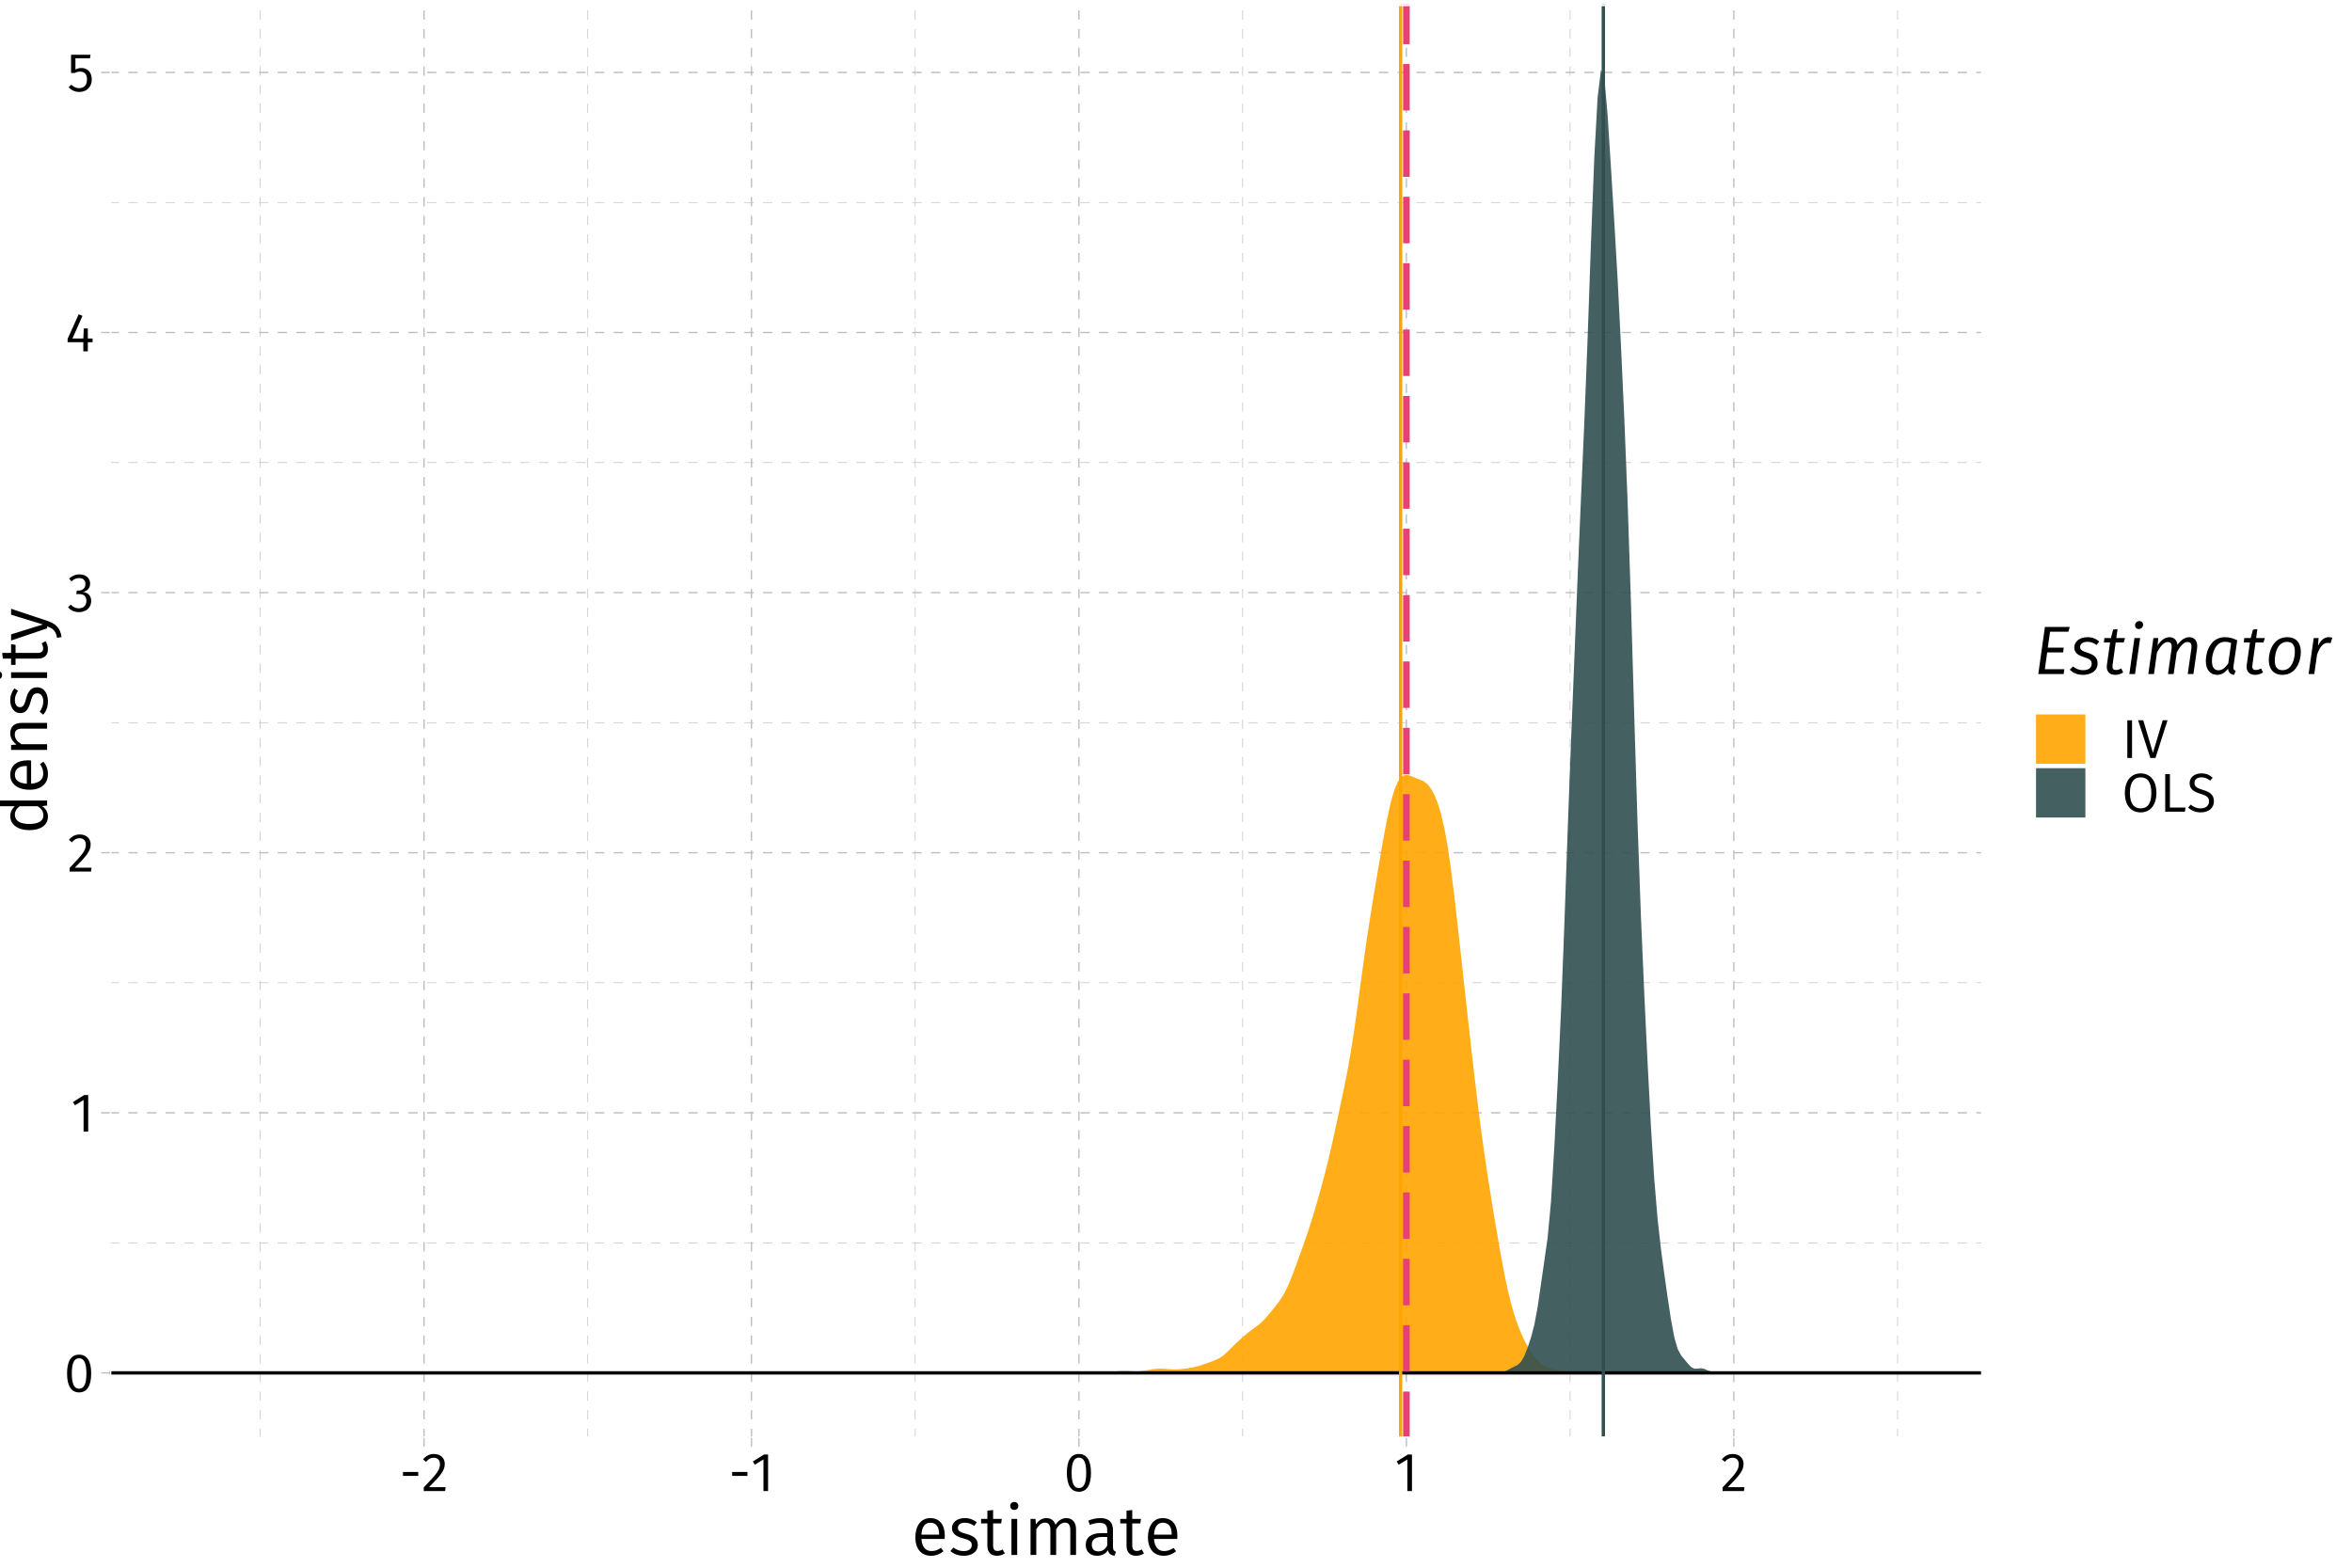 <?xml version="1.0" encoding="UTF-8"?>
<svg xmlns="http://www.w3.org/2000/svg" xmlns:xlink="http://www.w3.org/1999/xlink" width="756pt" height="504pt" viewBox="0 0 756 504" version="1.1">
<defs>
<g>
<symbol overflow="visible" id="glyph0-0">
<path style="stroke:none;" d="M 9.547 -18.469 L 2.156 -18.469 L 2.156 6.156 L 9.547 6.156 Z M 8.609 -17.562 L 8.609 5.25 L 3.125 5.25 L 3.125 -17.562 Z M 5.703 -7.938 C 5.016 -7.938 4.062 -7.719 4.062 -7.25 C 4.062 -7.016 4.219 -6.844 4.484 -6.844 C 4.562 -6.844 4.625 -6.859 4.719 -6.891 C 5.016 -7.031 5.266 -7.094 5.625 -7.094 C 6.516 -7.094 6.703 -6.562 6.703 -5.875 C 6.703 -4.938 6.375 -4.594 5.109 -4.516 L 5.109 -3.047 C 5.109 -2.781 5.312 -2.625 5.547 -2.625 C 5.75 -2.625 5.984 -2.781 5.984 -3.047 L 5.984 -3.828 C 7.156 -4.016 7.656 -4.688 7.656 -5.906 C 7.656 -6.969 7.219 -7.938 5.703 -7.938 Z M 5.547 -2.109 C 5.188 -2.109 4.922 -1.844 4.922 -1.5 C 4.922 -1.125 5.188 -0.844 5.547 -0.844 C 5.891 -0.844 6.156 -1.125 6.156 -1.5 C 6.156 -1.844 5.891 -2.109 5.547 -2.109 Z M 5.547 -2.109 "/>
</symbol>
<symbol overflow="visible" id="glyph0-1">
<path style="stroke:none;" d="M 4.891 -11.922 C 2.312 -11.922 1.016 -9.797 1.016 -5.875 C 1.016 -1.953 2.312 0.219 4.891 0.219 C 7.484 0.219 8.766 -1.953 8.766 -5.859 C 8.766 -9.781 7.484 -11.922 4.891 -11.922 Z M 4.891 -10.75 C 6.406 -10.75 7.234 -9.359 7.234 -5.859 C 7.234 -2.375 6.406 -0.969 4.891 -0.969 C 3.359 -0.969 2.547 -2.375 2.547 -5.875 C 2.547 -9.359 3.359 -10.75 4.891 -10.75 Z M 4.891 -10.75 "/>
</symbol>
<symbol overflow="visible" id="glyph0-2">
<path style="stroke:none;" d="M 5.562 -11.75 L 4.25 -11.75 L 0.656 -9.516 L 1.297 -8.469 L 4.078 -10.172 L 4.078 0 L 5.562 0 Z M 5.562 -11.75 "/>
</symbol>
<symbol overflow="visible" id="glyph0-3">
<path style="stroke:none;" d="M 4 -11.922 C 2.531 -11.922 1.422 -11.344 0.469 -10.188 L 1.438 -9.406 C 2.219 -10.297 2.906 -10.719 3.922 -10.719 C 5.109 -10.719 5.906 -9.953 5.906 -8.672 C 5.906 -6.719 4.891 -5.578 0.703 -1.172 L 0.703 0 L 7.562 0 L 7.734 -1.25 L 2.391 -1.25 C 6.062 -4.984 7.453 -6.516 7.453 -8.75 C 7.453 -10.562 6.125 -11.922 4 -11.922 Z M 4 -11.922 "/>
</symbol>
<symbol overflow="visible" id="glyph0-4">
<path style="stroke:none;" d="M 3.938 -11.922 C 2.672 -11.922 1.594 -11.469 0.609 -10.562 L 1.391 -9.672 C 2.203 -10.422 2.922 -10.734 3.859 -10.734 C 5.078 -10.734 5.875 -10.031 5.875 -8.875 C 5.875 -7.438 4.875 -6.719 3.688 -6.719 L 3.094 -6.719 L 2.922 -5.578 L 3.781 -5.578 C 5.25 -5.578 6.172 -5.047 6.172 -3.375 C 6.172 -1.953 5.266 -1 3.734 -1 C 2.766 -1 1.969 -1.359 1.172 -2.188 L 0.281 -1.359 C 1.172 -0.297 2.375 0.219 3.781 0.219 C 6.188 0.219 7.719 -1.312 7.719 -3.375 C 7.719 -5.172 6.547 -6.125 5.062 -6.25 C 6.391 -6.547 7.375 -7.438 7.375 -8.953 C 7.375 -10.562 6.141 -11.922 3.938 -11.922 Z M 3.938 -11.922 "/>
</symbol>
<symbol overflow="visible" id="glyph0-5">
<path style="stroke:none;" d="M 8.75 -4.141 L 7.219 -4.141 L 7.219 -7.359 L 5.922 -7.359 L 5.781 -4.141 L 2.281 -4.141 L 5.5 -11.422 L 4.281 -11.922 L 0.719 -4.016 L 0.719 -2.938 L 5.766 -2.938 L 5.766 0 L 7.219 0 L 7.219 -2.938 L 8.75 -2.938 Z M 8.75 -4.141 "/>
</symbol>
<symbol overflow="visible" id="glyph0-6">
<path style="stroke:none;" d="M 7.547 -11.75 L 1.281 -11.75 L 1.281 -5.875 L 2.453 -5.875 C 3.031 -6.172 3.5 -6.312 4.172 -6.312 C 5.438 -6.312 6.406 -5.641 6.406 -3.797 C 6.406 -2.016 5.438 -1 3.922 -1 C 2.875 -1 2.109 -1.375 1.375 -2.125 L 0.5 -1.266 C 1.391 -0.359 2.453 0.219 3.922 0.219 C 6.344 0.219 7.938 -1.422 7.938 -3.766 C 7.938 -6.094 6.594 -7.484 4.609 -7.484 C 3.938 -7.484 3.312 -7.312 2.688 -7 L 2.688 -10.594 L 7.344 -10.594 Z M 7.547 -11.75 "/>
</symbol>
<symbol overflow="visible" id="glyph0-7">
<path style="stroke:none;" d="M 1.094 -4.875 L 6 -4.875 L 6 -6.141 L 1.094 -6.141 Z M 1.094 -4.875 "/>
</symbol>
<symbol overflow="visible" id="glyph0-8">
<path style="stroke:none;" d="M 3.328 -12.109 L 1.812 -12.109 L 1.812 0 L 3.328 0 Z M 3.328 -12.109 "/>
</symbol>
<symbol overflow="visible" id="glyph0-9">
<path style="stroke:none;" d="M 9.594 -12.109 L 8.047 -12.109 L 4.906 -1.641 L 1.797 -12.109 L 0.141 -12.109 L 4.062 0 L 5.719 0 Z M 9.594 -12.109 "/>
</symbol>
<symbol overflow="visible" id="glyph0-10">
<path style="stroke:none;" d="M 6.094 -12.312 C 3.094 -12.312 1.016 -10.016 1.016 -6.016 C 1.016 -1.969 3.078 0.219 6.094 0.219 C 9.109 0.219 11.156 -2.047 11.156 -6.031 C 11.156 -10.109 9.094 -12.312 6.094 -12.312 Z M 6.094 -11.047 C 8.219 -11.047 9.531 -9.578 9.531 -6.031 C 9.531 -2.5 8.203 -1.062 6.094 -1.062 C 4.047 -1.062 2.641 -2.5 2.641 -6.016 C 2.641 -9.578 4.016 -11.047 6.094 -11.047 Z M 6.094 -11.047 "/>
</symbol>
<symbol overflow="visible" id="glyph0-11">
<path style="stroke:none;" d="M 3.328 -12.109 L 1.812 -12.109 L 1.812 0 L 8.141 0 L 8.328 -1.344 L 3.328 -1.344 Z M 3.328 -12.109 "/>
</symbol>
<symbol overflow="visible" id="glyph0-12">
<path style="stroke:none;" d="M 4.734 -12.312 C 2.531 -12.312 0.984 -11.016 0.984 -9.203 C 0.984 -7.359 2.156 -6.453 4.547 -5.734 C 6.609 -5.109 7.219 -4.562 7.219 -3.312 C 7.219 -1.812 6.016 -1.062 4.547 -1.062 C 3.203 -1.062 2.25 -1.531 1.344 -2.281 L 0.5 -1.344 C 1.5 -0.375 2.828 0.219 4.562 0.219 C 7.219 0.219 8.797 -1.25 8.797 -3.359 C 8.797 -5.625 7.234 -6.406 5.25 -7 C 3.062 -7.672 2.547 -8.188 2.547 -9.25 C 2.547 -10.438 3.516 -11.047 4.797 -11.047 C 5.828 -11.047 6.672 -10.734 7.578 -10 L 8.406 -10.922 C 7.422 -11.828 6.391 -12.312 4.734 -12.312 Z M 4.734 -12.312 "/>
</symbol>
<symbol overflow="visible" id="glyph1-0">
<path style="stroke:none;" d="M 11.953 -23.094 L 2.703 -23.094 L 2.703 7.703 L 11.953 7.703 Z M 10.766 -21.953 L 10.766 6.562 L 3.922 6.562 L 3.922 -21.953 Z M 7.125 -9.922 C 6.266 -9.922 5.078 -9.656 5.078 -9.062 C 5.078 -8.781 5.281 -8.562 5.609 -8.562 C 5.703 -8.562 5.781 -8.578 5.891 -8.625 C 6.266 -8.797 6.578 -8.859 7.047 -8.859 C 8.141 -8.859 8.375 -8.203 8.375 -7.344 C 8.375 -6.188 7.969 -5.734 6.375 -5.656 L 6.375 -3.812 C 6.375 -3.469 6.641 -3.281 6.938 -3.281 C 7.188 -3.281 7.484 -3.469 7.484 -3.812 L 7.484 -4.797 C 8.953 -5.016 9.562 -5.859 9.562 -7.391 C 9.562 -8.719 9.016 -9.922 7.125 -9.922 Z M 6.938 -2.641 C 6.484 -2.641 6.156 -2.312 6.156 -1.875 C 6.156 -1.406 6.484 -1.062 6.938 -1.062 C 7.375 -1.062 7.703 -1.406 7.703 -1.875 C 7.703 -2.312 7.375 -2.641 6.938 -2.641 Z M 6.938 -2.641 "/>
</symbol>
<symbol overflow="visible" id="glyph1-1">
<path style="stroke:none;" d="M 10.766 -6.156 C 10.766 -9.656 9.156 -11.844 6.047 -11.844 C 3.109 -11.844 1.297 -9.312 1.297 -5.672 C 1.297 -2 3.172 0.266 6.359 0.266 C 7.938 0.266 9.219 -0.281 10.344 -1.188 L 9.531 -2.281 C 8.516 -1.578 7.656 -1.25 6.484 -1.25 C 4.734 -1.25 3.453 -2.359 3.25 -5.141 L 10.719 -5.141 C 10.734 -5.391 10.766 -5.766 10.766 -6.156 Z M 8.938 -6.516 L 3.25 -6.516 C 3.406 -9.219 4.484 -10.359 6.094 -10.359 C 8.016 -10.359 8.938 -9.016 8.938 -6.688 Z M 8.938 -6.516 "/>
</symbol>
<symbol overflow="visible" id="glyph1-2">
<path style="stroke:none;" d="M 5.219 -11.844 C 2.859 -11.844 1.125 -10.516 1.125 -8.688 C 1.125 -7.062 2.109 -6.031 4.594 -5.375 C 6.891 -4.75 7.484 -4.312 7.484 -3.109 C 7.484 -1.938 6.453 -1.234 4.906 -1.234 C 3.609 -1.234 2.547 -1.672 1.609 -2.375 L 0.609 -1.25 C 1.625 -0.375 2.984 0.266 4.953 0.266 C 7.281 0.266 9.422 -0.859 9.422 -3.219 C 9.422 -5.234 8.047 -6.156 5.609 -6.797 C 3.703 -7.297 3.031 -7.75 3.031 -8.734 C 3.031 -9.719 3.922 -10.359 5.281 -10.359 C 6.375 -10.359 7.266 -10.031 8.297 -9.344 L 9.094 -10.516 C 7.984 -11.359 6.797 -11.844 5.219 -11.844 Z M 5.219 -11.844 "/>
</symbol>
<symbol overflow="visible" id="glyph1-3">
<path style="stroke:none;" d="M 7.156 -1.766 C 6.578 -1.438 6.094 -1.281 5.547 -1.281 C 4.516 -1.281 4.094 -1.844 4.094 -3.062 L 4.094 -10.141 L 6.688 -10.141 L 6.891 -11.578 L 4.094 -11.578 L 4.094 -14.438 L 2.25 -14.234 L 2.25 -11.578 L 0.234 -11.578 L 0.234 -10.141 L 2.25 -10.141 L 2.25 -2.969 C 2.25 -0.859 3.391 0.266 5.297 0.266 C 6.266 0.266 7.109 0 7.859 -0.5 Z M 7.156 -1.766 "/>
</symbol>
<symbol overflow="visible" id="glyph1-4">
<path style="stroke:none;" d="M 3.062 -17.031 C 2.281 -17.031 1.766 -16.484 1.766 -15.75 C 1.766 -15.031 2.281 -14.469 3.062 -14.469 C 3.844 -14.469 4.375 -15.031 4.375 -15.75 C 4.375 -16.484 3.844 -17.031 3.062 -17.031 Z M 4 -11.578 L 2.156 -11.578 L 2.156 0 L 4 0 Z M 4 -11.578 "/>
</symbol>
<symbol overflow="visible" id="glyph1-5">
<path style="stroke:none;" d="M 13.688 -11.844 C 12.125 -11.844 11.016 -10.953 10.188 -9.688 C 9.766 -11.016 8.734 -11.844 7.281 -11.844 C 5.781 -11.844 4.703 -11.016 3.891 -9.828 L 3.734 -11.578 L 2.156 -11.578 L 2.156 0 L 4 0 L 4 -8.25 C 4.797 -9.531 5.562 -10.391 6.844 -10.391 C 7.781 -10.391 8.531 -9.812 8.531 -8.031 L 8.531 0 L 10.391 0 L 10.391 -8.25 C 11.203 -9.531 11.953 -10.391 13.25 -10.391 C 14.188 -10.391 14.938 -9.812 14.938 -8.031 L 14.938 0 L 16.781 0 L 16.781 -8.297 C 16.781 -10.469 15.578 -11.844 13.688 -11.844 Z M 13.688 -11.844 "/>
</symbol>
<symbol overflow="visible" id="glyph1-6">
<path style="stroke:none;" d="M 9.812 -2.656 L 9.812 -8.031 C 9.812 -10.422 8.562 -11.844 5.812 -11.844 C 4.531 -11.844 3.281 -11.578 1.891 -11.047 L 2.359 -9.688 C 3.547 -10.094 4.594 -10.312 5.484 -10.312 C 7.156 -10.312 7.969 -9.656 7.969 -7.938 L 7.969 -7.016 L 6.078 -7.016 C 2.906 -7.016 1.062 -5.703 1.062 -3.234 C 1.062 -1.172 2.422 0.266 4.703 0.266 C 6.141 0.266 7.375 -0.281 8.188 -1.516 C 8.484 -0.359 9.219 0.109 10.344 0.266 L 10.781 -1.031 C 10.156 -1.25 9.812 -1.578 9.812 -2.656 Z M 5.125 -1.141 C 3.734 -1.141 3.016 -1.906 3.016 -3.328 C 3.016 -4.969 4.156 -5.781 6.312 -5.781 L 7.969 -5.781 L 7.969 -3.031 C 7.297 -1.781 6.375 -1.141 5.125 -1.141 Z M 5.125 -1.141 "/>
</symbol>
<symbol overflow="visible" id="glyph2-0">
<path style="stroke:none;" d="M -23.094 -11.953 L -23.094 -2.703 L 7.703 -2.703 L 7.703 -11.953 Z M -21.953 -10.766 L 6.562 -10.766 L 6.562 -3.922 L -21.953 -3.922 Z M -9.922 -7.125 C -9.922 -6.266 -9.656 -5.078 -9.062 -5.078 C -8.781 -5.078 -8.562 -5.281 -8.562 -5.609 C -8.562 -5.703 -8.578 -5.781 -8.625 -5.891 C -8.797 -6.266 -8.859 -6.578 -8.859 -7.047 C -8.859 -8.141 -8.203 -8.375 -7.344 -8.375 C -6.188 -8.375 -5.734 -7.969 -5.656 -6.375 L -3.812 -6.375 C -3.469 -6.375 -3.281 -6.641 -3.281 -6.938 C -3.281 -7.188 -3.469 -7.484 -3.812 -7.484 L -4.797 -7.484 C -5.016 -8.953 -5.859 -9.562 -7.391 -9.562 C -8.719 -9.562 -9.922 -9.016 -9.922 -7.125 Z M -2.641 -6.938 C -2.641 -6.484 -2.312 -6.156 -1.875 -6.156 C -1.406 -6.156 -1.062 -6.484 -1.062 -6.938 C -1.062 -7.375 -1.406 -7.703 -1.875 -7.703 C -2.312 -7.703 -2.641 -7.375 -2.641 -6.938 Z M -2.641 -6.938 "/>
</symbol>
<symbol overflow="visible" id="glyph2-1">
<path style="stroke:none;" d="M -16.453 -9.094 L -10.391 -9.094 C -11.172 -8.344 -11.844 -7.344 -11.844 -5.938 C -11.844 -3.109 -9.281 -1.406 -5.734 -1.406 C -2.109 -1.406 0.266 -2.969 0.266 -5.766 C 0.266 -7.234 -0.484 -8.406 -1.625 -9.125 L 0 -9.328 L 0 -10.938 L -16.234 -10.938 Z M -1.203 -6.141 C -1.203 -4.406 -2.688 -3.391 -5.766 -3.391 C -8.844 -3.391 -10.359 -4.531 -10.359 -6.344 C -10.359 -7.547 -9.75 -8.375 -8.797 -9.094 L -3.031 -9.094 C -1.875 -8.312 -1.203 -7.484 -1.203 -6.141 Z M -1.203 -6.141 "/>
</symbol>
<symbol overflow="visible" id="glyph2-2">
<path style="stroke:none;" d="M -6.156 -10.766 C -9.656 -10.766 -11.844 -9.156 -11.844 -6.047 C -11.844 -3.109 -9.312 -1.297 -5.672 -1.297 C -2 -1.297 0.266 -3.172 0.266 -6.359 C 0.266 -7.938 -0.281 -9.219 -1.188 -10.344 L -2.281 -9.531 C -1.578 -8.516 -1.25 -7.656 -1.25 -6.484 C -1.25 -4.734 -2.359 -3.453 -5.141 -3.25 L -5.141 -10.719 C -5.391 -10.734 -5.766 -10.766 -6.156 -10.766 Z M -6.516 -8.938 L -6.516 -3.25 C -9.219 -3.406 -10.359 -4.484 -10.359 -6.094 C -10.359 -8.016 -9.016 -8.938 -6.688 -8.938 Z M -6.516 -8.938 "/>
</symbol>
<symbol overflow="visible" id="glyph2-3">
<path style="stroke:none;" d="M -11.844 -7.531 C -11.844 -5.969 -11.016 -4.75 -9.828 -3.891 L -11.578 -3.734 L -11.578 -2.156 L 0 -2.156 L 0 -4 L -8.25 -4 C -9.531 -4.797 -10.391 -5.719 -10.391 -7.078 C -10.391 -8.266 -9.812 -9 -8.031 -9 L 0 -9 L 0 -10.844 L -8.297 -10.844 C -10.5 -10.844 -11.844 -9.641 -11.844 -7.531 Z M -11.844 -7.531 "/>
</symbol>
<symbol overflow="visible" id="glyph2-4">
<path style="stroke:none;" d="M -11.844 -5.219 C -11.844 -2.859 -10.516 -1.125 -8.688 -1.125 C -7.062 -1.125 -6.031 -2.109 -5.375 -4.594 C -4.75 -6.891 -4.312 -7.484 -3.109 -7.484 C -1.938 -7.484 -1.234 -6.453 -1.234 -4.906 C -1.234 -3.609 -1.672 -2.547 -2.375 -1.609 L -1.25 -0.609 C -0.375 -1.625 0.266 -2.984 0.266 -4.953 C 0.266 -7.281 -0.859 -9.422 -3.219 -9.422 C -5.234 -9.422 -6.156 -8.047 -6.797 -5.609 C -7.297 -3.703 -7.75 -3.031 -8.734 -3.031 C -9.719 -3.031 -10.359 -3.922 -10.359 -5.281 C -10.359 -6.375 -10.031 -7.266 -9.344 -8.297 L -10.516 -9.094 C -11.359 -7.984 -11.844 -6.797 -11.844 -5.219 Z M -11.844 -5.219 "/>
</symbol>
<symbol overflow="visible" id="glyph2-5">
<path style="stroke:none;" d="M -17.031 -3.062 C -17.031 -2.281 -16.484 -1.766 -15.75 -1.766 C -15.031 -1.766 -14.469 -2.281 -14.469 -3.062 C -14.469 -3.844 -15.031 -4.375 -15.75 -4.375 C -16.484 -4.375 -17.031 -3.844 -17.031 -3.062 Z M -11.578 -4 L -11.578 -2.156 L 0 -2.156 L 0 -4 Z M -11.578 -4 "/>
</symbol>
<symbol overflow="visible" id="glyph2-6">
<path style="stroke:none;" d="M -1.766 -7.156 C -1.438 -6.578 -1.281 -6.094 -1.281 -5.547 C -1.281 -4.516 -1.844 -4.094 -3.062 -4.094 L -10.141 -4.094 L -10.141 -6.688 L -11.578 -6.891 L -11.578 -4.094 L -14.438 -4.094 L -14.234 -2.25 L -11.578 -2.25 L -11.578 -0.234 L -10.141 -0.234 L -10.141 -2.25 L -2.969 -2.25 C -0.859 -2.25 0.266 -3.391 0.266 -5.297 C 0.266 -6.266 0 -7.109 -0.5 -7.859 Z M -1.766 -7.156 "/>
</symbol>
<symbol overflow="visible" id="glyph2-7">
<path style="stroke:none;" d="M -11.578 -10.453 L -11.578 -8.531 L -1.344 -5.406 L -11.578 -2.219 L -11.578 -0.234 L 0 -4.156 L 0 -4.797 C 1.844 -4.109 2.75 -3.469 3.188 -1.125 L 4.641 -1.344 C 4.25 -4.438 2.531 -5.734 0.062 -6.562 Z M -11.578 -10.453 "/>
</symbol>
<symbol overflow="visible" id="glyph3-0">
<path style="stroke:none;" d="M 14.297 -23.094 L 5.125 -23.094 L 0.766 7.703 L 9.938 7.703 Z M 12.938 -21.953 L 8.906 6.562 L 2.141 6.562 L 6.156 -21.953 Z M 7.562 -9.922 C 6.75 -9.922 5.594 -9.719 5.516 -9.172 C 5.453 -8.844 5.672 -8.562 6.047 -8.562 C 6.094 -8.562 6.188 -8.562 6.312 -8.578 C 6.672 -8.781 7 -8.859 7.5 -8.859 C 8.562 -8.859 8.672 -8.266 8.562 -7.453 C 8.375 -6.25 7.875 -5.734 6.266 -5.656 L 6.047 -3.875 C 6 -3.547 6.266 -3.281 6.594 -3.281 C 6.812 -3.281 7.109 -3.406 7.156 -3.734 L 7.328 -4.797 C 8.828 -5.016 9.5 -5.781 9.703 -7.281 C 9.906 -8.641 9.484 -9.922 7.562 -9.922 Z M 6.359 -2.641 C 5.969 -2.641 5.625 -2.375 5.594 -1.984 C 5.5 -1.469 5.812 -1.062 6.297 -1.062 C 6.688 -1.062 7.016 -1.344 7.078 -1.766 C 7.156 -2.25 6.844 -2.641 6.359 -2.641 Z M 6.359 -2.641 "/>
</symbol>
<symbol overflow="visible" id="glyph3-1">
<path style="stroke:none;" d="M 11.547 -15.141 L 3.562 -15.141 L 1.438 0 L 9.594 0 L 9.812 -1.547 L 3.547 -1.547 L 4.297 -6.953 L 9.422 -6.953 L 9.609 -8.484 L 4.484 -8.484 L 5.219 -13.594 L 11.125 -13.594 Z M 11.547 -15.141 "/>
</symbol>
<symbol overflow="visible" id="glyph3-2">
<path style="stroke:none;" d="M 5.766 -11.844 C 2.859 -11.844 1.469 -10.141 1.469 -8.578 C 1.469 -7.047 2.328 -6.141 4.578 -5.438 C 6.469 -4.859 7.062 -4.422 7.062 -3.234 C 7.062 -2.312 6.359 -1.234 4.312 -1.234 C 2.984 -1.234 1.938 -1.719 1.062 -2.438 L 0.016 -1.391 C 0.922 -0.5 2.25 0.266 4.25 0.266 C 6.75 0.266 8.969 -0.953 8.969 -3.406 C 8.969 -5.219 7.922 -6.156 5.719 -6.859 C 4.062 -7.375 3.344 -7.766 3.344 -8.688 C 3.344 -9.719 4.297 -10.359 5.734 -10.359 C 6.797 -10.359 7.75 -10.016 8.609 -9.328 L 9.5 -10.422 C 8.531 -11.312 7.344 -11.844 5.766 -11.844 Z M 5.766 -11.844 "/>
</symbol>
<symbol overflow="visible" id="glyph3-3">
<path style="stroke:none;" d="M 4.641 -10.141 L 7.219 -10.141 L 7.641 -11.578 L 4.844 -11.578 L 5.234 -14.438 L 3.812 -14.281 L 3.109 -11.578 L 1.031 -11.578 L 0.844 -10.141 L 2.844 -10.141 L 1.828 -3.031 C 1.516 -0.922 2.578 0.266 4.516 0.266 C 5.391 0.266 6.219 0.016 7.047 -0.5 L 6.453 -1.781 C 5.828 -1.469 5.328 -1.297 4.734 -1.297 C 3.812 -1.297 3.469 -1.797 3.656 -3.016 Z M 4.641 -10.141 "/>
</symbol>
<symbol overflow="visible" id="glyph3-4">
<path style="stroke:none;" d="M 4.328 -14.469 C 5.125 -14.469 5.734 -15.062 5.734 -15.859 C 5.734 -16.516 5.281 -17.031 4.531 -17.031 C 3.734 -17.031 3.141 -16.438 3.141 -15.641 C 3.141 -14.984 3.609 -14.469 4.328 -14.469 Z M 4.781 -11.578 L 2.953 -11.578 L 1.312 0 L 3.141 0 Z M 4.781 -11.578 "/>
</symbol>
<symbol overflow="visible" id="glyph3-5">
<path style="stroke:none;" d="M 14.516 -11.844 C 13.047 -11.844 11.812 -10.953 10.672 -9.375 C 10.516 -10.984 9.453 -11.844 8.156 -11.844 C 6.594 -11.844 5.375 -10.797 4.297 -9.203 L 4.516 -11.578 L 2.953 -11.578 L 1.312 0 L 3.141 0 L 4.094 -6.938 C 5.062 -8.688 6.219 -10.297 7.531 -10.297 C 8.375 -10.297 9.016 -9.875 8.781 -8.094 L 7.641 0 L 9.453 0 L 10.453 -6.969 C 11.438 -8.719 12.609 -10.297 13.875 -10.297 C 14.766 -10.297 15.406 -9.875 15.141 -8.094 L 13.984 0 L 15.812 0 L 16.984 -8.234 C 17.297 -10.422 16.266 -11.844 14.516 -11.844 Z M 14.516 -11.844 "/>
</symbol>
<symbol overflow="visible" id="glyph3-6">
<path style="stroke:none;" d="M 7.266 -11.844 C 2.797 -11.844 1.141 -7.344 1.141 -4.188 C 1.141 -1.5 2.469 0.266 4.812 0.266 C 6.203 0.266 7.406 -0.531 8.297 -1.719 C 8.406 -0.438 9.109 0.094 10.234 0.266 L 10.734 -1.016 C 10.016 -1.297 9.922 -1.766 10.047 -2.625 L 11.234 -10.844 C 9.969 -11.469 8.75 -11.844 7.266 -11.844 Z M 7.297 -10.359 C 8.125 -10.359 8.672 -10.234 9.281 -9.938 L 8.359 -3.438 C 7.453 -2.141 6.516 -1.203 5.188 -1.203 C 3.875 -1.203 3.109 -2.156 3.109 -4.188 C 3.109 -6.781 4.25 -10.359 7.297 -10.359 Z M 7.297 -10.359 "/>
</symbol>
<symbol overflow="visible" id="glyph3-7">
<path style="stroke:none;" d="M 5.562 0.266 C 10.078 0.266 11.484 -4.266 11.484 -7.078 C 11.484 -10.031 9.969 -11.844 7.125 -11.844 C 2.641 -11.844 1.188 -7.375 1.188 -4.516 C 1.188 -1.562 2.734 0.266 5.562 0.266 Z M 5.609 -1.234 C 3.984 -1.234 3.109 -2.219 3.109 -4.312 C 3.109 -6.578 3.953 -10.344 7.062 -10.344 C 8.688 -10.344 9.562 -9.344 9.562 -7.266 C 9.562 -5 8.719 -1.234 5.609 -1.234 Z M 5.609 -1.234 "/>
</symbol>
<symbol overflow="visible" id="glyph3-8">
<path style="stroke:none;" d="M 7.766 -11.844 C 6.406 -11.844 5.219 -10.938 4.328 -9.094 L 4.516 -11.578 L 2.953 -11.578 L 1.312 0 L 3.141 0 L 4.031 -6.25 C 4.891 -8.625 5.922 -10.016 7.453 -10.016 C 7.812 -10.016 8.078 -9.984 8.375 -9.906 L 8.938 -11.688 C 8.609 -11.766 8.203 -11.844 7.766 -11.844 Z M 7.766 -11.844 "/>
</symbol>
</g>
<clipPath id="clip1">
  <path d="M 35.25 1.441 L 638 1.441 L 638 463 L 35.25 463 Z M 35.25 1.441 "/>
</clipPath>
<clipPath id="clip2">
  <path d="M 35.25 399 L 638 399 L 638 400 L 35.25 400 Z M 35.25 399 "/>
</clipPath>
<clipPath id="clip3">
  <path d="M 35.25 315 L 638 315 L 638 317 L 35.25 317 Z M 35.25 315 "/>
</clipPath>
<clipPath id="clip4">
  <path d="M 35.25 232 L 638 232 L 638 233 L 35.25 233 Z M 35.25 232 "/>
</clipPath>
<clipPath id="clip5">
  <path d="M 35.25 148 L 638 148 L 638 149 L 35.25 149 Z M 35.25 148 "/>
</clipPath>
<clipPath id="clip6">
  <path d="M 35.25 64 L 638 64 L 638 66 L 35.25 66 Z M 35.25 64 "/>
</clipPath>
<clipPath id="clip7">
  <path d="M 83 1.441 L 84 1.441 L 84 463 L 83 463 Z M 83 1.441 "/>
</clipPath>
<clipPath id="clip8">
  <path d="M 188 1.441 L 190 1.441 L 190 463 L 188 463 Z M 188 1.441 "/>
</clipPath>
<clipPath id="clip9">
  <path d="M 294 1.441 L 295 1.441 L 295 463 L 294 463 Z M 294 1.441 "/>
</clipPath>
<clipPath id="clip10">
  <path d="M 399 1.441 L 400 1.441 L 400 463 L 399 463 Z M 399 1.441 "/>
</clipPath>
<clipPath id="clip11">
  <path d="M 504 1.441 L 505 1.441 L 505 463 L 504 463 Z M 504 1.441 "/>
</clipPath>
<clipPath id="clip12">
  <path d="M 609 1.441 L 611 1.441 L 611 463 L 609 463 Z M 609 1.441 "/>
</clipPath>
<clipPath id="clip13">
  <path d="M 35.25 441 L 638 441 L 638 442 L 35.25 442 Z M 35.25 441 "/>
</clipPath>
<clipPath id="clip14">
  <path d="M 35.25 357 L 638 357 L 638 358 L 35.25 358 Z M 35.25 357 "/>
</clipPath>
<clipPath id="clip15">
  <path d="M 35.25 273 L 638 273 L 638 275 L 35.25 275 Z M 35.25 273 "/>
</clipPath>
<clipPath id="clip16">
  <path d="M 35.25 190 L 638 190 L 638 191 L 35.25 191 Z M 35.25 190 "/>
</clipPath>
<clipPath id="clip17">
  <path d="M 35.25 106 L 638 106 L 638 108 L 35.25 108 Z M 35.25 106 "/>
</clipPath>
<clipPath id="clip18">
  <path d="M 35.25 23 L 638 23 L 638 24 L 35.25 24 Z M 35.25 23 "/>
</clipPath>
<clipPath id="clip19">
  <path d="M 136 1.441 L 137 1.441 L 137 463 L 136 463 Z M 136 1.441 "/>
</clipPath>
<clipPath id="clip20">
  <path d="M 241 1.441 L 242 1.441 L 242 463 L 241 463 Z M 241 1.441 "/>
</clipPath>
<clipPath id="clip21">
  <path d="M 346 1.441 L 348 1.441 L 348 463 L 346 463 Z M 346 1.441 "/>
</clipPath>
<clipPath id="clip22">
  <path d="M 451 1.441 L 453 1.441 L 453 463 L 451 463 Z M 451 1.441 "/>
</clipPath>
<clipPath id="clip23">
  <path d="M 557 1.441 L 558 1.441 L 558 463 L 557 463 Z M 557 1.441 "/>
</clipPath>
<clipPath id="clip24">
  <path d="M 35.25 440 L 638 440 L 638 442 L 35.25 442 Z M 35.25 440 "/>
</clipPath>
<clipPath id="clip25">
  <path d="M 450 1.441 L 454 1.441 L 454 463.328 L 450 463.328 Z M 450 1.441 "/>
</clipPath>
<clipPath id="clip26">
  <path d="M 514 1.441 L 516 1.441 L 516 463 L 514 463 Z M 514 1.441 "/>
</clipPath>
<clipPath id="clip27">
  <path d="M 449 1.441 L 451 1.441 L 451 463 L 449 463 Z M 449 1.441 "/>
</clipPath>
<clipPath id="clip28">
  <path d="M 35.25 1.441 L 638 1.441 L 638 463 L 35.25 463 Z M 35.25 1.441 "/>
</clipPath>
</defs>
<g id="surface84">
<rect x="0" y="0" width="756" height="504" style="fill:rgb(100%,100%,100%);fill-opacity:1;stroke:none;"/>
<rect x="0" y="0" width="756" height="504" style="fill:rgb(100%,100%,100%);fill-opacity:1;stroke:none;"/>
<g clip-path="url(#clip1)" clip-rule="nonzero">
<path style="fill:none;stroke-width:1.067;stroke-linecap:round;stroke-linejoin:round;stroke:rgb(100%,100%,100%);stroke-opacity:1;stroke-miterlimit:10;" d="M 35.25 462.328 L 637.293 462.328 L 637.293 1.441 L 35.25 1.441 Z M 35.25 462.328 "/>
</g>
<g clip-path="url(#clip2)" clip-rule="nonzero">
<path style="fill:none;stroke-width:0.213;stroke-linecap:butt;stroke-linejoin:round;stroke:rgb(74.51%,74.51%,74.51%);stroke-opacity:1;stroke-dasharray:3,3;stroke-miterlimit:10;" d="M 35.25 399.566 L 637.293 399.566 "/>
</g>
<g clip-path="url(#clip3)" clip-rule="nonzero">
<path style="fill:none;stroke-width:0.213;stroke-linecap:butt;stroke-linejoin:round;stroke:rgb(74.51%,74.51%,74.51%);stroke-opacity:1;stroke-dasharray:3,3;stroke-miterlimit:10;" d="M 35.25 315.949 L 637.293 315.949 "/>
</g>
<g clip-path="url(#clip4)" clip-rule="nonzero">
<path style="fill:none;stroke-width:0.213;stroke-linecap:butt;stroke-linejoin:round;stroke:rgb(74.51%,74.51%,74.51%);stroke-opacity:1;stroke-dasharray:3,3;stroke-miterlimit:10;" d="M 35.25 232.332 L 637.293 232.332 "/>
</g>
<g clip-path="url(#clip5)" clip-rule="nonzero">
<path style="fill:none;stroke-width:0.213;stroke-linecap:butt;stroke-linejoin:round;stroke:rgb(74.51%,74.51%,74.51%);stroke-opacity:1;stroke-dasharray:3,3;stroke-miterlimit:10;" d="M 35.25 148.715 L 637.293 148.715 "/>
</g>
<g clip-path="url(#clip6)" clip-rule="nonzero">
<path style="fill:none;stroke-width:0.213;stroke-linecap:butt;stroke-linejoin:round;stroke:rgb(74.51%,74.51%,74.51%);stroke-opacity:1;stroke-dasharray:3,3;stroke-miterlimit:10;" d="M 35.25 65.094 L 637.293 65.094 "/>
</g>
<g clip-path="url(#clip7)" clip-rule="nonzero">
<path style="fill:none;stroke-width:0.213;stroke-linecap:butt;stroke-linejoin:round;stroke:rgb(74.51%,74.51%,74.51%);stroke-opacity:1;stroke-dasharray:3,3;stroke-miterlimit:10;" d="M 83.668 462.328 L 83.668 1.441 "/>
</g>
<g clip-path="url(#clip8)" clip-rule="nonzero">
<path style="fill:none;stroke-width:0.213;stroke-linecap:butt;stroke-linejoin:round;stroke:rgb(74.51%,74.51%,74.51%);stroke-opacity:1;stroke-dasharray:3,3;stroke-miterlimit:10;" d="M 188.918 462.328 L 188.918 1.441 "/>
</g>
<g clip-path="url(#clip9)" clip-rule="nonzero">
<path style="fill:none;stroke-width:0.213;stroke-linecap:butt;stroke-linejoin:round;stroke:rgb(74.51%,74.51%,74.51%);stroke-opacity:1;stroke-dasharray:3,3;stroke-miterlimit:10;" d="M 294.172 462.328 L 294.172 1.441 "/>
</g>
<g clip-path="url(#clip10)" clip-rule="nonzero">
<path style="fill:none;stroke-width:0.213;stroke-linecap:butt;stroke-linejoin:round;stroke:rgb(74.51%,74.51%,74.51%);stroke-opacity:1;stroke-dasharray:3,3;stroke-miterlimit:10;" d="M 399.422 462.328 L 399.422 1.441 "/>
</g>
<g clip-path="url(#clip11)" clip-rule="nonzero">
<path style="fill:none;stroke-width:0.213;stroke-linecap:butt;stroke-linejoin:round;stroke:rgb(74.51%,74.51%,74.51%);stroke-opacity:1;stroke-dasharray:3,3;stroke-miterlimit:10;" d="M 504.676 462.328 L 504.676 1.441 "/>
</g>
<g clip-path="url(#clip12)" clip-rule="nonzero">
<path style="fill:none;stroke-width:0.213;stroke-linecap:butt;stroke-linejoin:round;stroke:rgb(74.51%,74.51%,74.51%);stroke-opacity:1;stroke-dasharray:3,3;stroke-miterlimit:10;" d="M 609.93 462.328 L 609.93 1.441 "/>
</g>
<g clip-path="url(#clip13)" clip-rule="nonzero">
<path style="fill:none;stroke-width:0.427;stroke-linecap:butt;stroke-linejoin:round;stroke:rgb(74.51%,74.51%,74.51%);stroke-opacity:1;stroke-dasharray:3,3;stroke-miterlimit:10;" d="M 35.25 441.375 L 637.293 441.375 "/>
</g>
<g clip-path="url(#clip14)" clip-rule="nonzero">
<path style="fill:none;stroke-width:0.427;stroke-linecap:butt;stroke-linejoin:round;stroke:rgb(74.51%,74.51%,74.51%);stroke-opacity:1;stroke-dasharray:3,3;stroke-miterlimit:10;" d="M 35.25 357.758 L 637.293 357.758 "/>
</g>
<g clip-path="url(#clip15)" clip-rule="nonzero">
<path style="fill:none;stroke-width:0.427;stroke-linecap:butt;stroke-linejoin:round;stroke:rgb(74.51%,74.51%,74.51%);stroke-opacity:1;stroke-dasharray:3,3;stroke-miterlimit:10;" d="M 35.25 274.141 L 637.293 274.141 "/>
</g>
<g clip-path="url(#clip16)" clip-rule="nonzero">
<path style="fill:none;stroke-width:0.427;stroke-linecap:butt;stroke-linejoin:round;stroke:rgb(74.51%,74.51%,74.51%);stroke-opacity:1;stroke-dasharray:3,3;stroke-miterlimit:10;" d="M 35.25 190.523 L 637.293 190.523 "/>
</g>
<g clip-path="url(#clip17)" clip-rule="nonzero">
<path style="fill:none;stroke-width:0.427;stroke-linecap:butt;stroke-linejoin:round;stroke:rgb(74.51%,74.51%,74.51%);stroke-opacity:1;stroke-dasharray:3,3;stroke-miterlimit:10;" d="M 35.25 106.906 L 637.293 106.906 "/>
</g>
<g clip-path="url(#clip18)" clip-rule="nonzero">
<path style="fill:none;stroke-width:0.427;stroke-linecap:butt;stroke-linejoin:round;stroke:rgb(74.51%,74.51%,74.51%);stroke-opacity:1;stroke-dasharray:3,3;stroke-miterlimit:10;" d="M 35.25 23.285 L 637.293 23.285 "/>
</g>
<g clip-path="url(#clip19)" clip-rule="nonzero">
<path style="fill:none;stroke-width:0.427;stroke-linecap:butt;stroke-linejoin:round;stroke:rgb(74.51%,74.51%,74.51%);stroke-opacity:1;stroke-dasharray:3,3;stroke-miterlimit:10;" d="M 136.293 462.328 L 136.293 1.441 "/>
</g>
<g clip-path="url(#clip20)" clip-rule="nonzero">
<path style="fill:none;stroke-width:0.427;stroke-linecap:butt;stroke-linejoin:round;stroke:rgb(74.51%,74.51%,74.51%);stroke-opacity:1;stroke-dasharray:3,3;stroke-miterlimit:10;" d="M 241.547 462.328 L 241.547 1.441 "/>
</g>
<g clip-path="url(#clip21)" clip-rule="nonzero">
<path style="fill:none;stroke-width:0.427;stroke-linecap:butt;stroke-linejoin:round;stroke:rgb(74.51%,74.51%,74.51%);stroke-opacity:1;stroke-dasharray:3,3;stroke-miterlimit:10;" d="M 346.797 462.328 L 346.797 1.441 "/>
</g>
<g clip-path="url(#clip22)" clip-rule="nonzero">
<path style="fill:none;stroke-width:0.427;stroke-linecap:butt;stroke-linejoin:round;stroke:rgb(74.51%,74.51%,74.51%);stroke-opacity:1;stroke-dasharray:3,3;stroke-miterlimit:10;" d="M 452.051 462.328 L 452.051 1.441 "/>
</g>
<g clip-path="url(#clip23)" clip-rule="nonzero">
<path style="fill:none;stroke-width:0.427;stroke-linecap:butt;stroke-linejoin:round;stroke:rgb(74.51%,74.51%,74.51%);stroke-opacity:1;stroke-dasharray:3,3;stroke-miterlimit:10;" d="M 557.301 462.328 L 557.301 1.441 "/>
</g>
<path style=" stroke:none;fill-rule:nonzero;fill:rgb(100%,64.706%,0%);fill-opacity:0.902;" d="M 62.617 441.375 L 320.742 441.375 L 322.883 441.359 L 323.953 441.336 L 325.027 441.305 L 326.098 441.262 L 327.168 441.215 L 328.238 441.172 L 329.309 441.148 L 330.383 441.152 L 331.453 441.18 L 333.594 441.273 L 334.664 441.316 L 335.738 441.344 L 336.809 441.359 L 337.879 441.359 L 338.949 441.348 L 340.02 441.324 L 341.094 441.285 L 343.234 441.191 L 344.305 441.156 L 345.375 441.148 L 346.445 441.164 L 347.52 441.203 L 349.66 441.297 L 350.73 441.328 L 351.801 441.348 L 352.875 441.348 L 353.945 441.324 L 355.016 441.277 L 356.086 441.195 L 357.156 441.082 L 358.23 440.949 L 359.301 440.82 L 360.371 440.73 L 361.441 440.703 L 362.512 440.742 L 363.586 440.812 L 364.656 440.875 L 365.727 440.883 L 366.797 440.812 L 367.867 440.668 L 368.938 440.473 L 370.012 440.273 L 371.082 440.117 L 372.152 440.027 L 373.223 440.012 L 374.293 440.062 L 375.367 440.141 L 376.438 440.211 L 377.508 440.242 L 378.578 440.219 L 379.648 440.145 L 380.723 440.027 L 381.793 439.883 L 382.863 439.711 L 383.934 439.5 L 385.004 439.234 L 386.078 438.91 L 387.148 438.535 L 389.289 437.754 L 390.359 437.352 L 391.434 436.879 L 392.504 436.258 L 393.574 435.449 L 394.645 434.473 L 395.715 433.41 L 396.785 432.344 L 397.859 431.324 L 398.93 430.352 L 400 429.41 L 401.07 428.512 L 402.141 427.672 L 403.215 426.891 L 404.285 426.105 L 405.355 425.215 L 406.426 424.16 L 407.496 422.949 L 408.57 421.652 L 409.641 420.344 L 410.711 418.992 L 411.781 417.492 L 412.852 415.703 L 413.926 413.531 L 414.996 410.984 L 416.066 408.188 L 417.137 405.27 L 418.207 402.301 L 419.281 399.289 L 420.352 396.168 L 421.422 392.871 L 422.492 389.371 L 423.562 385.688 L 424.633 381.859 L 425.707 377.867 L 426.777 373.641 L 427.848 369.105 L 428.918 364.285 L 429.988 359.309 L 431.062 354.289 L 432.133 349.188 L 433.203 343.754 L 434.273 337.648 L 435.344 330.703 L 436.418 323.051 L 437.488 315.094 L 438.559 307.285 L 439.629 299.922 L 440.699 293.055 L 441.773 286.52 L 442.844 280.133 L 443.914 273.844 L 444.984 267.789 L 446.055 262.266 L 447.125 257.574 L 448.199 253.938 L 449.27 251.395 L 450.34 249.871 L 451.41 249.203 L 452.48 249.168 L 453.555 249.5 L 454.625 249.949 L 455.695 250.367 L 456.766 250.773 L 457.836 251.316 L 458.91 252.195 L 459.98 253.57 L 461.051 255.531 L 462.121 258.176 L 463.191 261.672 L 464.266 266.277 L 465.336 272.227 L 466.406 279.617 L 467.477 288.223 L 468.547 297.605 L 469.621 307.336 L 470.691 317.109 L 471.762 326.801 L 472.832 336.363 L 473.902 345.719 L 474.973 354.695 L 476.047 363.105 L 477.117 370.867 L 478.188 378.051 L 479.258 384.832 L 480.328 391.371 L 481.402 397.723 L 482.473 403.824 L 483.543 409.508 L 484.613 414.605 L 485.684 419.012 L 486.758 422.73 L 487.828 425.859 L 488.898 428.539 L 489.969 430.883 L 491.039 432.941 L 492.113 434.727 L 493.184 436.223 L 494.254 437.438 L 495.324 438.391 L 496.395 439.105 L 497.465 439.625 L 498.539 439.996 L 499.609 440.277 L 500.68 440.5 L 501.75 440.691 L 502.82 440.863 L 503.895 441.008 L 504.965 441.129 L 506.035 441.223 L 507.105 441.289 L 508.176 441.332 L 509.25 441.355 L 510.32 441.367 L 511.391 441.375 L 609.93 441.375 Z M 62.617 441.375 "/>
<path style=" stroke:none;fill-rule:nonzero;fill:rgb(19.216%,30.98%,30.98%);fill-opacity:0.902;" d="M 62.617 441.375 L 480.328 441.375 L 481.402 441.359 L 482.473 441.27 L 483.543 440.988 L 484.613 440.465 L 485.684 439.855 L 486.758 439.352 L 487.828 438.805 L 488.898 437.793 L 489.969 435.926 L 491.039 433.215 L 492.113 429.953 L 493.184 425.895 L 494.254 420.129 L 495.324 412.738 L 496.395 405.359 L 497.465 397.859 L 498.539 386.273 L 499.609 368.684 L 500.68 347.98 L 501.75 325.145 L 502.82 297.496 L 503.895 266.879 L 504.965 238.5 L 506.035 211.895 L 507.105 185.223 L 508.176 160.055 L 509.25 135.703 L 510.32 108.316 L 511.391 77.875 L 512.461 50.398 L 513.531 31.23 L 514.605 22.391 L 515.676 24.91 L 516.746 37.191 L 517.816 54.004 L 518.887 71.387 L 519.961 90 L 521.031 111.195 L 522.102 134.633 L 523.172 161.461 L 524.242 193.977 L 525.312 230.621 L 526.387 265.66 L 527.457 295.02 L 528.527 319.602 L 529.598 341.977 L 530.668 362.383 L 531.742 379.289 L 532.812 392.039 L 533.883 401.582 L 534.953 409.562 L 536.023 417.109 L 537.098 424.18 L 538.168 429.914 L 539.238 433.637 L 540.309 435.664 L 541.379 436.984 L 542.453 438.289 L 543.523 439.449 L 544.594 440.016 L 545.664 440 L 546.734 439.875 L 547.809 440.074 L 548.879 440.566 L 549.949 440.918 L 551.02 440.926 L 552.09 440.879 L 553.16 441.027 L 554.234 441.234 L 555.305 441.34 L 556.375 441.371 L 557.445 441.375 L 609.93 441.375 Z M 62.617 441.375 "/>
<g clip-path="url(#clip24)" clip-rule="nonzero">
<path style="fill:none;stroke-width:1.067;stroke-linecap:butt;stroke-linejoin:round;stroke:rgb(0%,0%,0%);stroke-opacity:1;stroke-miterlimit:10;" d="M 35.25 441.375 L 637.293 441.375 "/>
</g>
<g clip-path="url(#clip25)" clip-rule="nonzero">
<path style="fill:none;stroke-width:2.134;stroke-linecap:butt;stroke-linejoin:round;stroke:rgb(90.196%,25.49%,45.098%);stroke-opacity:1;stroke-dasharray:14.938,6.402;stroke-miterlimit:10;" d="M 452.051 462.328 L 452.051 1.441 "/>
</g>
<g clip-path="url(#clip26)" clip-rule="nonzero">
<path style="fill:none;stroke-width:1.067;stroke-linecap:butt;stroke-linejoin:round;stroke:rgb(19.216%,30.98%,30.98%);stroke-opacity:1;stroke-miterlimit:10;" d="M 515.355 462.328 L 515.355 1.441 "/>
</g>
<g clip-path="url(#clip27)" clip-rule="nonzero">
<path style="fill:none;stroke-width:1.067;stroke-linecap:butt;stroke-linejoin:round;stroke:rgb(100%,64.706%,0%);stroke-opacity:1;stroke-miterlimit:10;" d="M 450.203 462.328 L 450.203 1.441 "/>
</g>
<g clip-path="url(#clip28)" clip-rule="nonzero">
<path style="fill:none;stroke-width:1.067;stroke-linecap:round;stroke-linejoin:round;stroke:rgb(100%,100%,100%);stroke-opacity:1;stroke-miterlimit:10;" d="M 35.25 462.328 L 637.293 462.328 L 637.293 1.441 L 35.25 1.441 Z M 35.25 462.328 "/>
</g>
<g style="fill:rgb(0%,0%,0%);fill-opacity:1;">
  <use xlink:href="#glyph0-1" x="20.539" y="447.43"/>
</g>
<g style="fill:rgb(0%,0%,0%);fill-opacity:1;">
  <use xlink:href="#glyph0-2" x="22.789" y="363.812"/>
</g>
<g style="fill:rgb(0%,0%,0%);fill-opacity:1;">
  <use xlink:href="#glyph0-3" x="21.684" y="280.195"/>
</g>
<g style="fill:rgb(0%,0%,0%);fill-opacity:1;">
  <use xlink:href="#glyph0-4" x="21.594" y="196.578"/>
</g>
<g style="fill:rgb(0%,0%,0%);fill-opacity:1;">
  <use xlink:href="#glyph0-5" x="21.012" y="112.961"/>
</g>
<g style="fill:rgb(0%,0%,0%);fill-opacity:1;">
  <use xlink:href="#glyph0-6" x="21.559" y="29.34"/>
</g>
<path style="fill:none;stroke-width:0.427;stroke-linecap:butt;stroke-linejoin:round;stroke:rgb(74.51%,74.51%,74.51%);stroke-opacity:1;stroke-miterlimit:10;" d="M 32.512 441.375 L 35.25 441.375 "/>
<path style="fill:none;stroke-width:0.427;stroke-linecap:butt;stroke-linejoin:round;stroke:rgb(74.51%,74.51%,74.51%);stroke-opacity:1;stroke-miterlimit:10;" d="M 32.512 357.758 L 35.25 357.758 "/>
<path style="fill:none;stroke-width:0.427;stroke-linecap:butt;stroke-linejoin:round;stroke:rgb(74.51%,74.51%,74.51%);stroke-opacity:1;stroke-miterlimit:10;" d="M 32.512 274.141 L 35.25 274.141 "/>
<path style="fill:none;stroke-width:0.427;stroke-linecap:butt;stroke-linejoin:round;stroke:rgb(74.51%,74.51%,74.51%);stroke-opacity:1;stroke-miterlimit:10;" d="M 32.512 190.523 L 35.25 190.523 "/>
<path style="fill:none;stroke-width:0.427;stroke-linecap:butt;stroke-linejoin:round;stroke:rgb(74.51%,74.51%,74.51%);stroke-opacity:1;stroke-miterlimit:10;" d="M 32.512 106.906 L 35.25 106.906 "/>
<path style="fill:none;stroke-width:0.427;stroke-linecap:butt;stroke-linejoin:round;stroke:rgb(74.51%,74.51%,74.51%);stroke-opacity:1;stroke-miterlimit:10;" d="M 32.512 23.285 L 35.25 23.285 "/>
<path style="fill:none;stroke-width:0.427;stroke-linecap:butt;stroke-linejoin:round;stroke:rgb(74.51%,74.51%,74.51%);stroke-opacity:1;stroke-miterlimit:10;" d="M 136.293 465.066 L 136.293 462.328 "/>
<path style="fill:none;stroke-width:0.427;stroke-linecap:butt;stroke-linejoin:round;stroke:rgb(74.51%,74.51%,74.51%);stroke-opacity:1;stroke-miterlimit:10;" d="M 241.547 465.066 L 241.547 462.328 "/>
<path style="fill:none;stroke-width:0.427;stroke-linecap:butt;stroke-linejoin:round;stroke:rgb(74.51%,74.51%,74.51%);stroke-opacity:1;stroke-miterlimit:10;" d="M 346.797 465.066 L 346.797 462.328 "/>
<path style="fill:none;stroke-width:0.427;stroke-linecap:butt;stroke-linejoin:round;stroke:rgb(74.51%,74.51%,74.51%);stroke-opacity:1;stroke-miterlimit:10;" d="M 452.051 465.066 L 452.051 462.328 "/>
<path style="fill:none;stroke-width:0.427;stroke-linecap:butt;stroke-linejoin:round;stroke:rgb(74.51%,74.51%,74.51%);stroke-opacity:1;stroke-miterlimit:10;" d="M 557.301 465.066 L 557.301 462.328 "/>
<g style="fill:rgb(0%,0%,0%);fill-opacity:1;">
  <use xlink:href="#glyph0-7" x="128.438" y="479.367"/>
  <use xlink:href="#glyph0-3" x="135.51" y="479.367"/>
</g>
<g style="fill:rgb(0%,0%,0%);fill-opacity:1;">
  <use xlink:href="#glyph0-7" x="234.246" y="479.367"/>
  <use xlink:href="#glyph0-2" x="241.319" y="479.367"/>
</g>
<g style="fill:rgb(0%,0%,0%);fill-opacity:1;">
  <use xlink:href="#glyph0-1" x="341.906" y="479.367"/>
</g>
<g style="fill:rgb(0%,0%,0%);fill-opacity:1;">
  <use xlink:href="#glyph0-2" x="448.285" y="479.367"/>
</g>
<g style="fill:rgb(0%,0%,0%);fill-opacity:1;">
  <use xlink:href="#glyph0-3" x="552.98" y="479.367"/>
</g>
<g style="fill:rgb(0%,0%,0%);fill-opacity:1;">
  <use xlink:href="#glyph1-1" x="292.922" y="499.902"/>
  <use xlink:href="#glyph1-2" x="304.868" y="499.902"/>
  <use xlink:href="#glyph1-3" x="315.12" y="499.902"/>
  <use xlink:href="#glyph1-4" x="322.952" y="499.902"/>
  <use xlink:href="#glyph1-5" x="329.09" y="499.902"/>
  <use xlink:href="#glyph1-6" x="347.922" y="499.902"/>
  <use xlink:href="#glyph1-3" x="359.846" y="499.902"/>
  <use xlink:href="#glyph1-1" x="367.678" y="499.902"/>
</g>
<g style="fill:rgb(0%,0%,0%);fill-opacity:1;">
  <use xlink:href="#glyph2-1" x="15.141" y="268.293"/>
  <use xlink:href="#glyph2-2" x="15.141" y="255.203"/>
  <use xlink:href="#glyph2-3" x="15.141" y="243.257"/>
  <use xlink:href="#glyph2-4" x="15.141" y="230.387"/>
  <use xlink:href="#glyph2-5" x="15.141" y="220.135"/>
  <use xlink:href="#glyph2-6" x="15.141" y="213.997"/>
  <use xlink:href="#glyph2-7" x="15.141" y="206.165"/>
</g>
<path style=" stroke:none;fill-rule:nonzero;fill:rgb(100%,100%,100%);fill-opacity:1;" d="M 648.254 269.02 L 754.562 269.02 L 754.562 194.746 L 648.254 194.746 Z M 648.254 269.02 "/>
<g style="fill:rgb(0%,0%,0%);fill-opacity:1;">
  <use xlink:href="#glyph3-1" x="653.73" y="216.695"/>
  <use xlink:href="#glyph3-2" x="665.259" y="216.695"/>
  <use xlink:href="#glyph3-3" x="675.401" y="216.695"/>
  <use xlink:href="#glyph3-4" x="683.123" y="216.695"/>
  <use xlink:href="#glyph3-5" x="689.217" y="216.695"/>
  <use xlink:href="#glyph3-6" x="707.873" y="216.695"/>
  <use xlink:href="#glyph3-3" x="720.347" y="216.695"/>
  <use xlink:href="#glyph3-7" x="728.069" y="216.695"/>
  <use xlink:href="#glyph3-8" x="740.741" y="216.695"/>
</g>
<path style=" stroke:none;fill-rule:nonzero;fill:rgb(100%,64.706%,0%);fill-opacity:0.902;" d="M 654.441 245.551 L 670.305 245.551 L 670.305 229.688 L 654.441 229.688 Z M 654.441 245.551 "/>
<path style=" stroke:none;fill-rule:nonzero;fill:rgb(19.216%,30.98%,30.98%);fill-opacity:0.902;" d="M 654.441 262.832 L 670.305 262.832 L 670.305 246.969 L 654.441 246.969 Z M 654.441 262.832 "/>
<g style="fill:rgb(0%,0%,0%);fill-opacity:1;">
  <use xlink:href="#glyph0-8" x="681.973" y="243.676"/>
  <use xlink:href="#glyph0-9" x="687.11" y="243.676"/>
</g>
<g style="fill:rgb(0%,0%,0%);fill-opacity:1;">
  <use xlink:href="#glyph0-10" x="681.973" y="260.957"/>
  <use xlink:href="#glyph0-11" x="694.148" y="260.957"/>
  <use xlink:href="#glyph0-12" x="702.821" y="260.957"/>
</g>
</g>
</svg>
